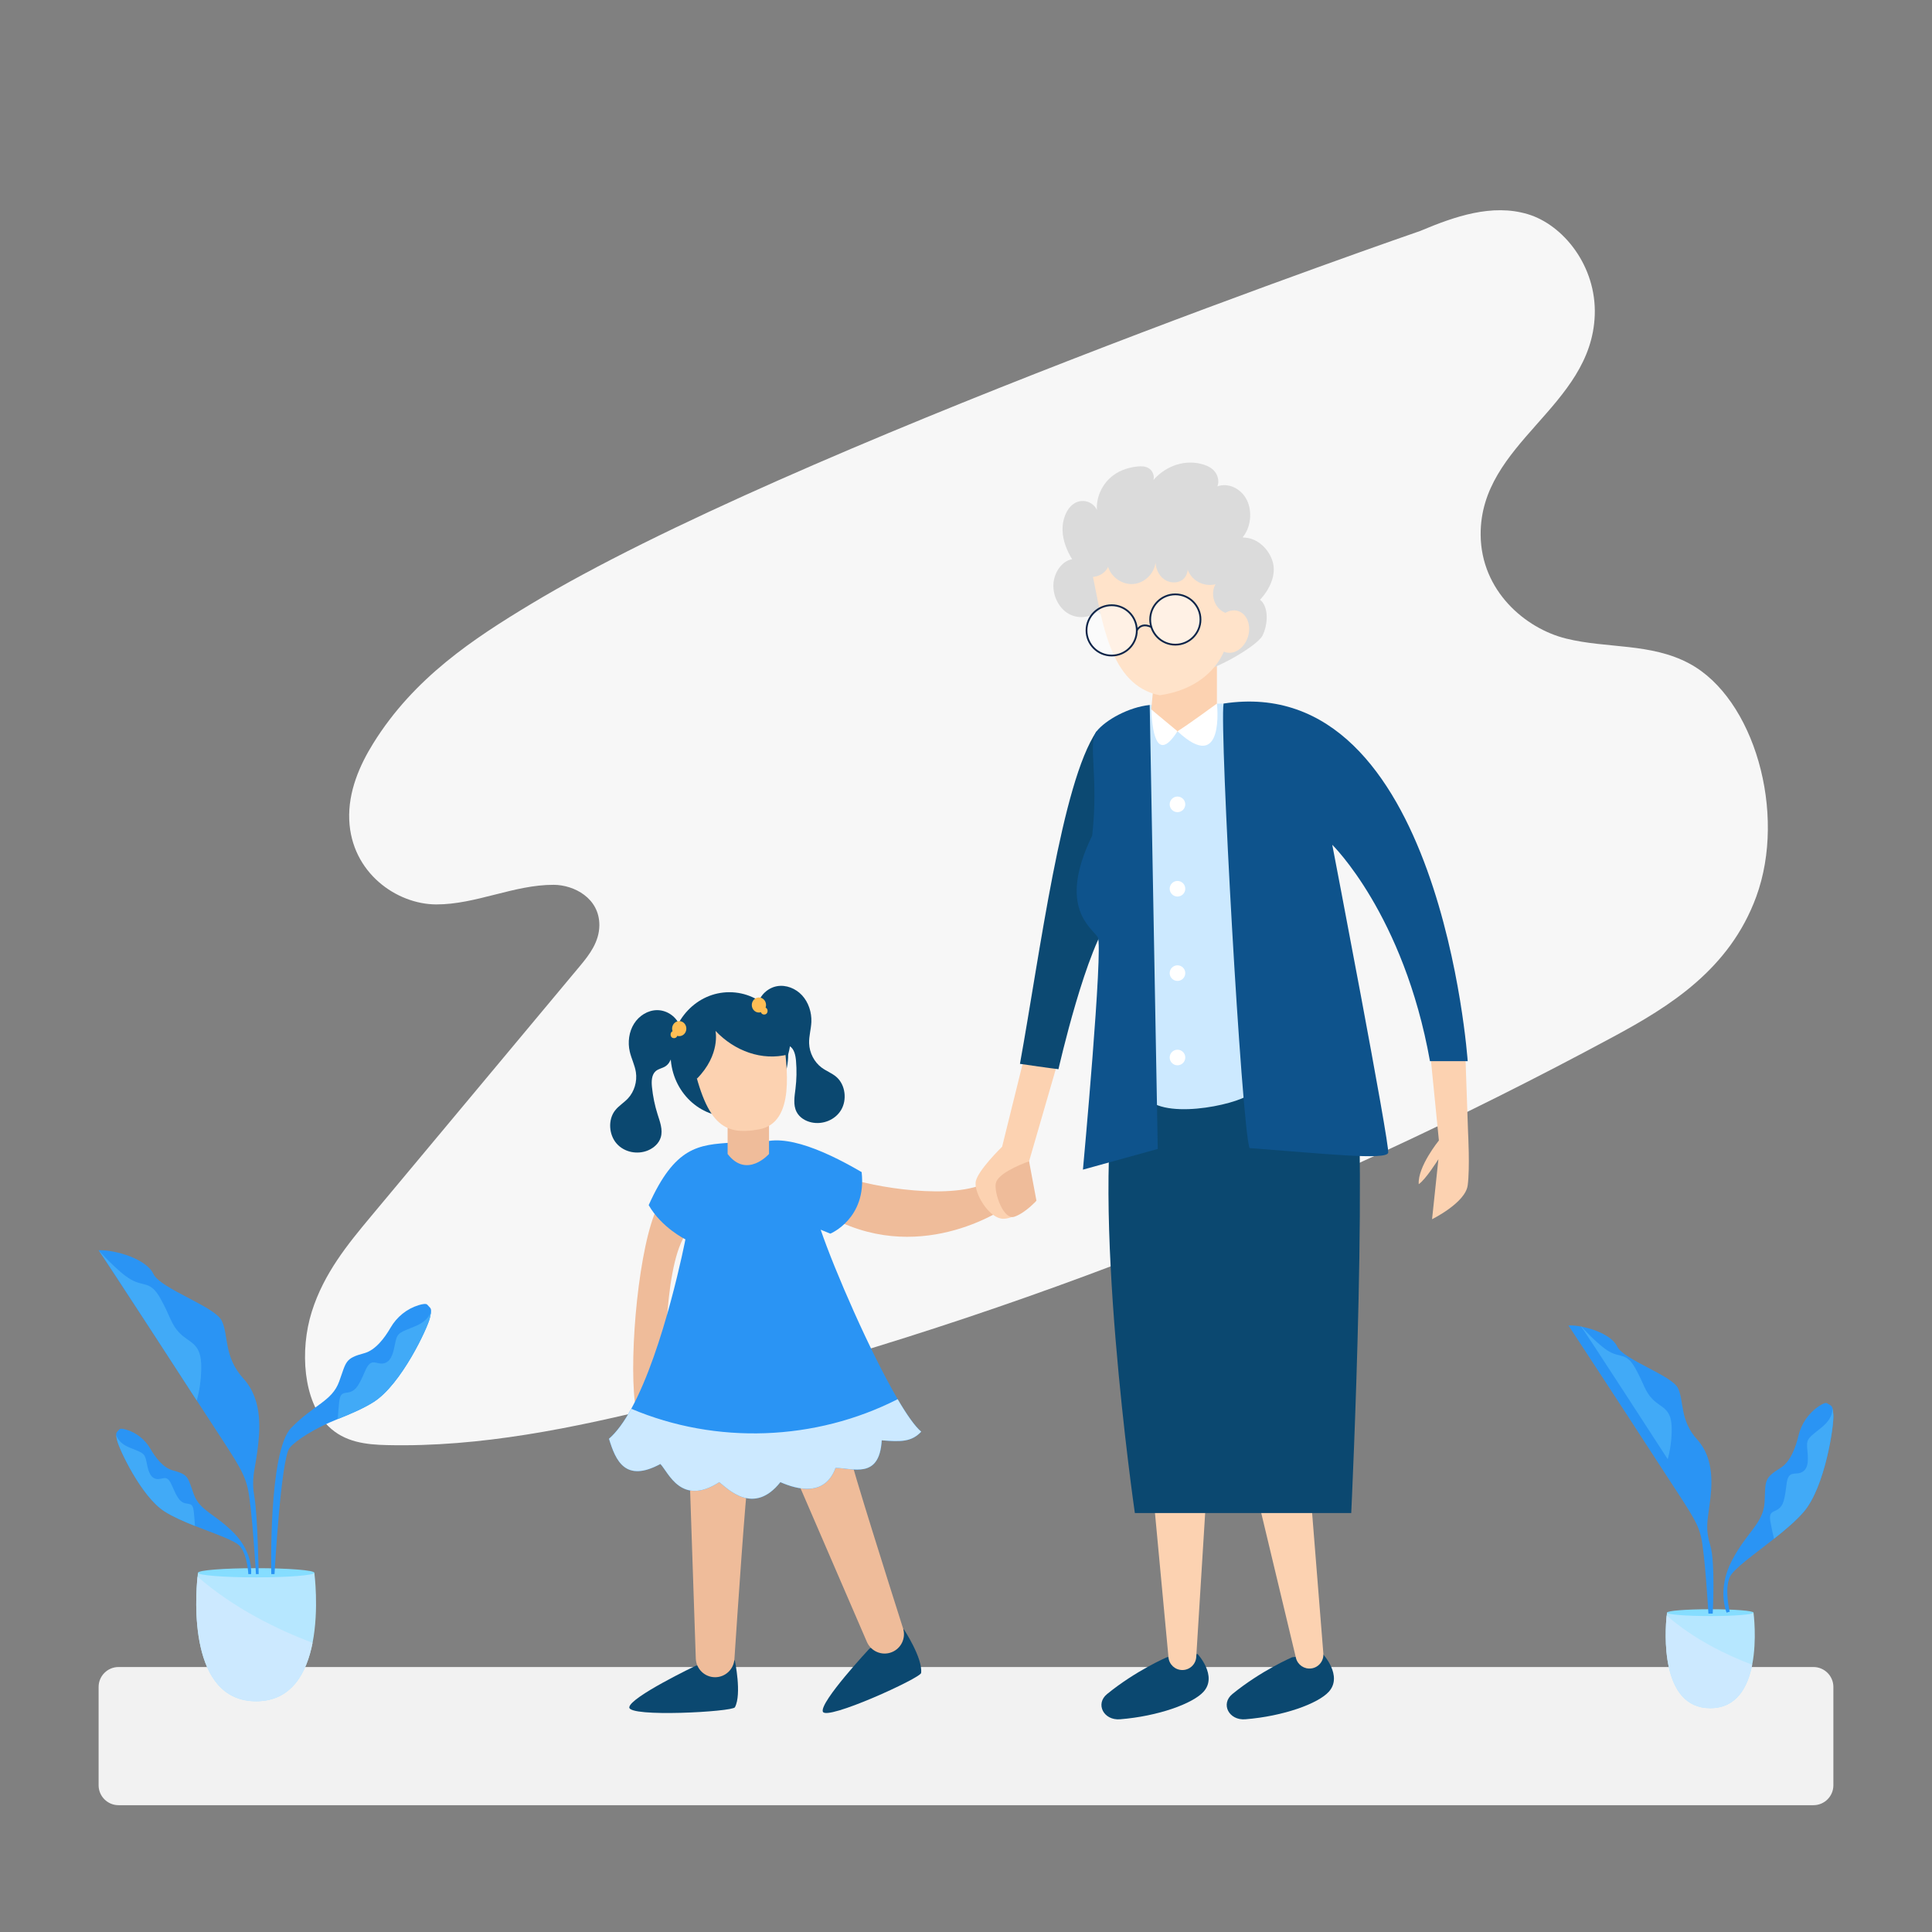 <svg xmlns="http://www.w3.org/2000/svg" xmlns:xlink="http://www.w3.org/1999/xlink" version="1.1" id="Layer_2" x="0px" y="0px" viewBox="0 0 1080 1080" style="enable-background:new 0 0 1080 1080;" xml:space="preserve">
<rect x="0" y="0" width="1080" height="1080" fill="#808080" stroke="none"/>
<style type="text/css">
	.st0{fill:#F7F7F7;}
	.st1{fill:#F2F2F2;}
	.st2{fill:#B6E7FF;}
	.st3{fill:#85DDFF;}
	.st4{fill:#2A94F4;}
	.st5{fill:#41AAF7;}
	.st6{fill:#CCE9FF;}
	.st7{fill:#0B4870;}
	.st8{fill:#EFBC9A;}
	.st9{fill:#FCD2B1;}
	.st10{fill:#FFBE55;}
	.st11{fill:#0C4972;}
	.st12{fill:#DBDBDB;}
	.st13{fill:#FFE3CA;}
	.st14{fill:#FFFFFF;fill-opacity:0.5;stroke:#0E2549;stroke-miterlimit:10;}
	.st15{fill:none;stroke:#0E2549;stroke-miterlimit:10;}
	.st16{fill:#0E538C;}
	.st17{fill:#FFFFFF;}
</style>
<g>
	<path class="st0" d="M296.88,337.61c-32.39,19.53-65.44,41.3-88.19,77.86c-7.59,12.2-14.12,27.01-13.46,42.87   c1.23,29.57,26.53,47.18,48.62,47.24s43.58-11.05,65.67-10.96c11.4,0.05,25.67,7.45,25.52,22.73c-0.09,9.14-5.57,16.33-10.65,22.42   c-38.99,46.72-77.98,93.43-116.98,140.15c-12.99,15.57-26.39,31.87-33.15,53.41c-6.76,21.53-4.81,49.89,9.18,63.83   c9.21,9.18,21.44,10.39,32.92,10.66c52.13,1.24,103.99-9.51,155.26-22.17c181.29-44.78,359.21-113.93,530.25-206.1   c31.32-16.88,64.94-37.61,79.85-78.21c17.22-46.92-1.15-111.03-37.38-130.42c-21.65-11.59-45.99-8.28-68.91-13.96   c-22.92-5.68-47.5-26.74-47.74-57.98c-0.38-51.68,62-71.29,63.79-122.91c0.95-27.34-17.58-50.43-37.51-56.36   s-40.63,1.21-60.11,9.42C793.86,129.12,440.56,250.98,296.88,337.61z"/>
</g>
<path class="st1" d="M1013.76,1009.11H66.24c-6.12,0-11.12-5-11.12-11.12V943c0-6.12,5-11.12,11.12-11.12h947.51  c6.12,0,11.12,5,11.12,11.12v54.99C1024.88,1004.11,1019.87,1009.11,1013.76,1009.11z"/>
<g>
	<path class="st2" d="M143.19,951.03c19.85,0,28.23-15.86,31.53-32.67c3.72-18.97,0.99-39.17,0.99-39.17h-65.04   c0,0-0.1,0.77-0.24,2.15C109.21,893.28,105.3,951.03,143.19,951.03z"/>
	<path class="st3" d="M110.67,879.19c0,1.42,14.56,2.57,32.52,2.57c17.96,0,32.52-1.15,32.52-2.57c0-1.42-14.56-2.57-32.52-2.57   C125.23,876.62,110.67,877.77,110.67,879.19z"/>
	<path class="st4" d="M55.12,698.88c0,0,34.3,52.18,54.88,84.03s25.97,38.46,28.42,48.75c2.45,10.29,4.66,48.26,4.66,48.26h1.52   c0,0-0.53-32.23-2.38-43.08c-1.79-10.48,0.13-14.25,1.6-25.27c1.47-11.03,3.43-28.66-7.72-40.91   c-11.15-12.25-8.21-24.25-12.13-32.34c-3.92-8.08-34.3-17.88-38.22-26.21C81.83,703.78,64.68,698.63,55.12,698.88z"/>
	<path class="st5" d="M55.12,698.88c0,0,10.78,12.25,18.13,16.42c7.35,4.16,10.78,0.49,16.41,10.53   c5.64,10.04,5.85,14.46,11.01,19.6c5.16,5.14,11.28,5.39,11.77,16.66c0.49,11.27-2.45,20.82-2.45,20.82S57.33,701.57,55.12,698.88z   "/>
	<path class="st4" d="M140.36,879.93h-1.54c0,0-0.46-10.43-4.6-15.5c-2.67-3.27-14.02-6.98-25.25-11.43   c-6.18-2.45-12.32-5.12-16.95-8.07c-13.05-8.29-25.48-34.99-26.55-39.75c-0.38-1.66-0.54-2.66-0.53-3.35v-0.02   c0.03-1.28,0.66-1.47,1.76-2.76c0.53-0.62,2.12-0.41,4.06,0.18c5.63,1.72,10.37,5.57,13.32,10.66c2.72,4.71,7.07,10.6,12.4,12.02   c9.21,2.46,8.44,3.99,11.84,13.35c3.39,9.37,11.95,10.89,22.69,21.94C141.74,868.26,140.36,879.93,140.36,879.93z"/>
	<path class="st5" d="M108.97,853c-6.18-2.45-12.32-5.12-16.95-8.07c-13.05-8.29-25.48-34.99-26.55-39.75   c-0.38-1.66-0.54-2.66-0.53-3.35c0.04,0.31,0.64,4.54,7.44,7.35c7.05,2.91,8.44,2.91,9.36,7.37c0.92,4.45,1.69,9.21,5.38,10.13   c3.68,0.92,5.99-3.22,8.9,3.53c2.92,6.75,4.31,9.05,6.99,9.97c2.68,0.92,4.72-0.46,5.31,4.76   C108.66,848.12,108.87,851.14,108.97,853z"/>
	<path class="st4" d="M151.64,879.93h1.82c0,0,3.56-64.6,8.47-70.6c3.16-3.87,13.6-10.81,26.89-16.08   c7.32-2.9,14.59-6.06,20.08-9.55c15.45-9.82,30.18-41.45,31.44-47.08c0.45-1.96,0.64-3.15,0.63-3.97v-0.02   c-0.03-1.52-0.79-1.74-2.08-3.27c-0.62-0.74-2.51-0.48-4.81,0.22c-6.66,2.03-12.29,6.59-15.77,12.63   c-3.22,5.58-8.38,12.55-14.68,14.24c-10.91,2.91-10,4.72-14.03,15.81c-4.01,11.09-14.16,12.9-26.87,25.99   C150,811.32,151.64,879.93,151.64,879.93z"/>
	<path class="st5" d="M188.82,793.25c7.32-2.9,14.59-6.06,20.08-9.55c15.45-9.82,30.18-41.45,31.44-47.08   c0.45-1.96,0.64-3.15,0.63-3.97c-0.04,0.37-0.76,5.38-8.81,8.7c-8.35,3.45-9.99,3.45-11.08,8.73c-1.09,5.27-2.01,10.91-6.37,12   c-4.36,1.09-7.09-3.82-10.54,4.18c-3.46,7.99-5.1,10.72-8.28,11.81c-3.17,1.09-5.58-0.55-6.29,5.64   C189.18,787.47,188.94,791.04,188.82,793.25z"/>
	<g>
		<path class="st6" d="M143.19,951.03c19.85,0,28.23-15.86,31.53-32.67c-19.46-7.38-43.97-19.21-64.29-37.02    C109.21,893.28,105.3,951.03,143.19,951.03z"/>
	</g>
</g>
<g>
	<path class="st2" d="M956.04,954.89c14.76,0,20.99-11.79,23.44-24.29c2.77-14.1,0.74-29.12,0.74-29.12h-48.36   c0,0-0.08,0.57-0.18,1.59C930.78,911.95,927.87,954.89,956.04,954.89z"/>
	<path class="st3" d="M931.86,901.48c0,1.06,10.83,1.91,24.18,1.91c13.35,0,24.18-0.86,24.18-1.91c0-1.06-10.83-1.91-24.18-1.91   C942.69,899.57,931.86,900.42,931.86,901.48z"/>
	<path class="st4" d="M876.75,740.9c0,0,30.52,46.44,48.84,74.78s23.11,34.23,25.29,43.39c2.18,9.16,4.14,42.95,4.14,42.95h2.4   c0,0,1.53-28.56-1.31-37.94c-2.83-9.38-1.74-13.08-0.44-22.89c1.31-9.81,3.05-25.51-6.87-36.41c-9.92-10.9-7.3-21.58-10.79-28.78   c-3.49-7.2-30.52-15.92-34.01-23.33C900.52,745.26,885.25,740.68,876.75,740.9z"/>
	<path class="st5" d="M883.42,740.9c0,0,9.59,10.9,16.13,14.61c6.54,3.71,9.59,0.44,14.61,9.38c5.02,8.94,5.21,12.86,9.8,17.44   c4.59,4.58,10.04,4.8,10.48,14.83c0.44,10.03-2.18,18.53-2.18,18.53S885.39,743.3,883.42,740.9z"/>
	<path class="st4" d="M965.18,901.48l1.75-0.52c0,0-3.03-12.02-0.05-19.19c1.92-4.63,13.57-12.71,24.81-21.59   c6.19-4.89,12.26-10.02,16.52-14.95c12.01-13.87,17.05-48.46,16.64-54.24c-0.14-2.01-0.29-3.21-0.53-3.99l-0.01-0.02   c-0.47-1.45-1.26-1.45-2.94-2.54c-0.81-0.53-2.55,0.26-4.55,1.59c-5.81,3.87-9.9,9.86-11.51,16.66c-1.49,6.28-4.43,14.46-10,17.89   c-9.63,5.93-8.24,7.41-8.91,19.21c-0.66,11.8-9.88,16.46-18.32,32.68C959.63,888.69,965.18,901.48,965.18,901.48z"/>
	<path class="st5" d="M991.69,860.17c6.19-4.89,12.26-10.02,16.52-14.95c12.01-13.87,17.05-48.46,16.64-54.24   c-0.14-2.01-0.29-3.21-0.53-3.99c0.06,0.37,0.81,5.38-5.96,10.89c-7.03,5.71-8.6,6.18-8.13,11.56c0.47,5.37,1.21,11.05-2.66,13.35   c-3.87,2.3-7.9-1.62-8.91,7.04c-1.02,8.67-1.82,11.76-4.55,13.72c-2.73,1.96-5.52,1.08-4.42,7.22   C990.37,854.52,991.17,858.03,991.69,860.17z"/>
	<g>
		<path class="st6" d="M956.04,954.89c14.76,0,20.99-11.79,23.44-24.29c-14.47-5.48-32.69-14.28-47.8-27.53    C930.78,911.95,927.87,954.89,956.04,954.89z"/>
	</g>
</g>
<g>
	<g>
		<path class="st7" d="M423.62,561.39c1.27-5.2,5.72-9.21,10.74-10.1c5.03-0.89,10.42,1.21,14.02,5.13    c3.59,3.92,5.4,9.48,5.18,14.86c-0.17,4.01-1.39,7.91-1.26,11.92c0.17,5.32,2.86,10.55,7.04,13.63c2.67,1.97,5.86,3.09,8.35,5.31    c4.91,4.38,5.86,12.68,2.51,18.32s-10.31,8.33-16.57,6.97c-3.38-0.73-6.71-2.69-8.35-5.9c-1.99-3.89-1.13-8.57-0.6-12.91    c0.64-5.15,0.74-10.39,0.3-15.58c-0.27-3.16-1.01-6.75-3.64-8.33c-1.77-1.07-3.97-0.91-5.87-1.69c-3.86-1.58-5.43-6.36-6.65-10.52    c-1.22-4.17-3.17-8.91-7.17-9.97L423.62,561.39z"/>
	</g>
	<path class="st8" d="M474.32,658.65c20.94,6.67,65.83,12.45,80.94,0c5.33,8.89,8,15.6,8,15.6s-46.23,33.28-97.34,7.06   C465.03,667.09,474.32,658.65,474.32,658.65z"/>
	<path class="st8" d="M367.76,674.25c-10.61,21.43-16.11,82.03-12.89,109.49c11.6-13.06,17.12-18.19,17.12-18.19   s-1.13-63.82,13.45-78.26C372.99,674.72,367.76,674.25,367.76,674.25z"/>
	<path class="st7" d="M388.95,931.14c0,0-36.69,17.53-37.17,23.24c-0.48,5.71,57.67,2.55,59.04,0c3.96-7.41-0.06-26.25-0.06-26.25   L388.95,931.14z"/>
	<path class="st8" d="M385.44,823.07l3.51,104.06c0.2,5.82,4.98,10.45,10.8,10.45h0c5.69,0,10.41-4.42,10.79-10.1   c1.72-25.94,6.28-93.49,7.77-101.77C420.16,815.41,385.44,823.07,385.44,823.07z"/>
	<path class="st7" d="M486.06,921.56c0,0-27.75,29.72-26.11,35.21c1.64,5.49,54.62-18.7,54.96-21.57   c0.98-8.34-9.65-24.41-9.65-24.41L486.06,921.56z"/>
	<path class="st8" d="M443.31,822.24l41.28,95.58c2.31,5.35,8.45,7.91,13.87,5.78h0c5.3-2.08,8.08-7.91,6.35-13.34   c-7.88-24.78-28.31-89.32-29.95-97.58C472.83,802.44,443.31,822.24,443.31,822.24z"/>
	<path class="st4" d="M514.97,800.31c-5.41,5.73-11.25,5.73-22.08,4.84c-1.25,22.06-16.24,15.43-25.83,15.43   c-5.83,15.88-20.83,12.35-30.82,7.95c-15,18.96-29.58,3.53-34.17,0c-21.25,13.67-28.32-5.3-32.9-10.15   c-19.59,10.58-25-1.76-28.74-14.11c4.41-3.82,8.57-9.68,12.46-16.75c18.44-33.64,30.26-94.71,30.26-94.71s-13.33-6.55-20.53-19.14   c14.69-32.74,27.67-33.75,46.71-34.95c0,0,6.08,4.59,12.75,1.95c12.5-8.38,36.25,0.88,59.58,14.54   c2.92,26.02-17.49,34.4-17.49,34.4s0,0-5.41-2.2c7.83,22.89,27.68,68.49,43.06,94.74C506.87,790.81,511.46,797.36,514.97,800.31z"/>
	<path class="st8" d="M429.89,631.25v13.82c0,0-12.39,14.07-23.15,0c0-16.74,0-18.96,0-18.96h23.15V631.25z"/>
	<ellipse class="st7" cx="407.73" cy="589.44" rx="32.87" ry="34.79"/>
	<path class="st9" d="M437.89,579.78c2.03,16.22,6.95,47.84-13.52,51.53c-19.83,3.58-29.98-2.14-38.32-43.3   C400.25,561.41,422.56,552.82,437.89,579.78z"/>
	<g>
		<path class="st7" d="M399.97,576.26c10.65,11.27,26,16.93,40.63,13.18c1.76-6.4,2.45-14.43-0.84-20.11    c-4.28-7.41-12.99-11.01-21.19-10.75c-8.2,0.26-16,3.81-23.19,7.99c-4.28,2.49-8.61,5.41-11.03,9.9    c-3.01,5.59,1.25,21.66,5.24,26.52C402.91,589.5,399.97,576.26,399.97,576.26z"/>
	</g>
	<g>
		<path class="st7" d="M379.66,572.64c-2.2-4.88-7.3-8.01-12.41-7.96c-5.11,0.04-10.02,3.1-12.84,7.61s-3.58,10.31-2.37,15.56    c0.9,3.91,2.81,7.52,3.42,11.49c0.81,5.26-0.89,10.89-4.43,14.69c-2.26,2.42-5.19,4.11-7.23,6.75c-4.03,5.2-3.44,13.53,0.88,18.47    c4.32,4.93,11.66,6.31,17.57,3.82c3.18-1.34,6.1-3.87,7.13-7.33c1.25-4.19-0.45-8.64-1.78-12.8c-1.57-4.95-2.63-10.08-3.15-15.27    c-0.32-3.15-0.25-6.82,2.05-8.86c1.55-1.37,3.73-1.62,5.46-2.73c3.5-2.26,4.17-7.24,4.61-11.56c0.44-4.32,1.48-9.34,5.23-11.12    L379.66,572.64z"/>
	</g>
	<ellipse class="st10" cx="379.69" cy="575.01" rx="3.98" ry="4.21"/>
	<ellipse class="st10" cx="376.77" cy="578.32" rx="1.9" ry="2.02"/>
	<ellipse class="st10" cx="424.24" cy="561.8" rx="3.98" ry="4.21"/>
	<ellipse class="st10" cx="427.17" cy="565.12" rx="1.9" ry="2.02"/>
	<g>
		<path class="st6" d="M514.97,800.31c-5.41,5.73-11.25,5.73-22.08,4.84c-1.25,22.06-16.24,15.43-25.83,15.43    c-5.83,15.88-20.83,12.35-30.82,7.95c-15,18.96-29.58,3.53-34.17,0c-21.25,13.67-28.32-5.3-32.9-10.15    c-19.59,10.58-25-1.76-28.74-14.11c4.41-3.82,8.57-9.68,12.46-16.75c47.44,20.09,102.89,18.07,148.92-5.37    C506.87,790.81,511.46,797.36,514.97,800.31z"/>
	</g>
</g>
<g>
	<path class="st9" d="M798.83,581.94l5.52,55.59c0,0-11.93,14.64-11.27,24.43c3.92-2.61,11-13.96,11-13.96l-3.55,33.55   c0,0,18.62-9.14,19.92-18.92c1.3-9.79,0.22-29.39,0.22-29.39l-1.97-56.69L798.83,581.94z"/>
	<path class="st9" d="M573.62,586.79l-13.44,54.26c0,0-14.12,13.68-14.79,19.84s6.72,18.8,14.12,20.28   c7.39,1.49,19.44-9.53,19.44-9.53s-1.38-6.13-4.35-16.99c-0.41-1.49,0.66-5.48,0.66-5.48l15.28-52.75L573.62,586.79z"/>
	<path class="st7" d="M652.28,926.41c0,0-17.34,7.45-33.43,20.59c-6.71,5.48-1.92,14.83,7.26,14.09   c21.35-1.72,40.71-8.76,46.7-15.43c7.96-8.87-3.34-21.06-3.34-21.06L652.28,926.41z"/>
	<path class="st7" d="M722.31,926.41c0,0-17.34,7.45-33.43,20.59c-6.71,5.48-1.92,14.83,7.26,14.09   c21.35-1.72,40.71-8.76,46.7-15.43c7.96-8.87-3.34-21.06-3.34-21.06L722.31,926.41z"/>
	<path class="st9" d="M642.09,807.91l11.1,118.59c0.37,4,3.73,7.06,7.75,7.06l0,0c4.11,0,7.52-3.2,7.77-7.31l7.33-118.34H642.09z"/>
	<path class="st9" d="M696.7,810.93l27.73,115.83c0.94,3.91,4.69,6.46,8.67,5.9l0,0c4.07-0.58,6.99-4.23,6.66-8.33l-9.45-118.19   L696.7,810.93z"/>
	<path class="st7" d="M755.35,578.5c10.93,38.2,0,267.29,0,267.29H634.39c0,0-25.58-176.19-9.37-246.64   C677.45,544.56,755.35,578.5,755.35,578.5z"/>
	<path class="st11" d="M613.02,408.77c-19.57,28.89-31.51,123.23-42.86,185.92c16.12,2.39,21.53,2.99,21.53,2.99   s15.76-69.72,30.09-85.84C636.12,495.71,613.02,408.77,613.02,408.77z"/>
	<path class="st6" d="M642.7,394.09l41.28-0.79c0,0,22.16,212.35,14.51,218.43s-50.94,15.21-59.1,0   C631.22,596.52,642.7,394.09,642.7,394.09z"/>
	<polygon class="st9" points="680.27,367.65 680.27,395.89 657.36,409.66 643.56,396.59 645.32,377.88  "/>
	<g>
		<g>
			<path class="st12" d="M613.83,341.93c-4.93,3.46-11.3,4.11-16.46,1.18c-5.16-2.93-8.8-9.58-8.51-16.37     c0.3-6.79,4.81-13.15,10.47-14.14c-2.91-4.71-5.17-10.22-5.36-16.06c-0.19-5.84,2-12.01,6.26-14.94     c4.26-2.93,10.51-1.63,12.96,3.44c-0.44-6.69,2.54-13.29,6.94-17.49c4.4-4.2,10.05-6.21,15.68-6.78c2.19-0.22,4.5-0.21,6.43,1.03     c1.93,1.24,3.29,4.07,2.53,6.51c7.27-8.3,18.28-11.68,28.02-8.61c2.38,0.75,4.76,1.92,6.42,4.08c1.66,2.16,2.42,5.49,1.31,8.1     c6.12-2.21,13.33,1.17,16.53,7.74c3.2,6.57,2.08,15.69-2.58,20.89c7.08-0.32,14.1,5.05,16.77,12.85     c2.67,7.8-1.61,16.25-6.86,21.9c4.99,3.94,4.46,13.98,1.35,20.07c-3.11,6.09-29.49,20.98-35.36,19.57     c-17.92-4.28-29.63-19.83-47.54-24.12L613.83,341.93z"/>
		</g>
		<path class="st13" d="M610.54,320.32c5.46,25.62,9.43,62.78,37.72,68.33c30.28-4.27,41.69-27.33,38.22-43.56    c-3.47-16.23-5.46-56.8-34.25-52.96S610.04,297.68,610.54,320.32z"/>
		<g>
			<path class="st12" d="M602.13,307.91c-2.7,4.55-0.79,11.2,3.91,13.63c4.7,2.43,11.23,0.16,13.39-4.67     c1.8,5.91,8.05,10.13,14.21,9.59c6.16-0.55,11.57-5.8,12.3-11.94c0.22,3.54,1.81,7.09,4.67,9.21s7,2.55,10,0.64     c2.99-1.91,4.3-6.26,2.47-9.3c0.37,3.77,2.46,7.35,5.56,9.53c3.1,2.18,7.17,2.94,10.85,2.01c-3.04,5.2-0.85,12.76,4.5,15.53     c5.36,2.77,12.78,0.19,15.27-5.3c1.6-3.52,1.26-7.59,0.77-11.42c-0.84-6.53-2.06-13.01-3.64-19.4     c-1.74-7.03-4.11-14.26-9.31-19.3c-5.46-5.29-13.33-7.4-20.93-7.73c-11.31-0.49-22.47,2.49-33.23,6.01     c-6.66,2.18-13.4,4.65-18.78,9.14c-5.38,4.49-9.22,11.41-8.27,18.35L602.13,307.91z"/>
		</g>
		
			<ellipse transform="matrix(0.291 -0.957 0.957 0.291 150.134 909.047)" class="st13" cx="688.37" cy="353.23" rx="12.05" ry="9.57"/>
		<circle class="st14" cx="621.43" cy="352.39" r="14.06"/>
		<circle class="st14" cx="657.02" cy="346.31" r="14.06"/>
		<path class="st15" d="M643.61,350.52c-3.8-1.87-6.6-0.8-8.11,1.86"/>
	</g>
	<path class="st16" d="M683.97,393.29c-2.27,15.48,10.09,235.76,14.51,248.48c42.03,3.18,76.46,6.89,77.52,2.65   c1.06-4.24-31.26-172.18-31.26-172.18s39.95,38.94,54.62,120.95c8.29,0,21.09,0,21.09,0S805.39,374.73,683.97,393.29z"/>
	<path class="st16" d="M642.7,394.09l4.5,248.18l-41.83,11.56c0,0,11.48-124.47,8.29-129.87s-22.84-16.41-3.13-56.84   c3.76-32.78-2.62-52.01,2.49-58.34C618.13,402.44,630.9,395.31,642.7,394.09z"/>
	<path class="st17" d="M680.27,393.29c0,0,4.63,40.39-22.05,15.48C663.73,405.46,680.27,393.29,680.27,393.29z"/>
	<path class="st17" d="M658.22,408.77l-14.66-12.18C643.99,406.18,645.92,428.1,658.22,408.77z"/>
	<circle class="st17" cx="658.22" cy="449.64" r="4.36"/>
	<circle class="st17" cx="658.22" cy="496.81" r="4.36"/>
	<circle class="st17" cx="658.22" cy="543.98" r="4.36"/>
	<circle class="st17" cx="658.22" cy="591.15" r="4.36"/>
	<path class="st8" d="M575.26,649.18c-6.05,2.18-17.65,7.12-18.62,12.38c-0.97,5.27,4.29,20.74,10.49,18.57   c6.2-2.17,12.24-8.95,12.24-8.95L575.26,649.18z"/>
</g>
</svg>